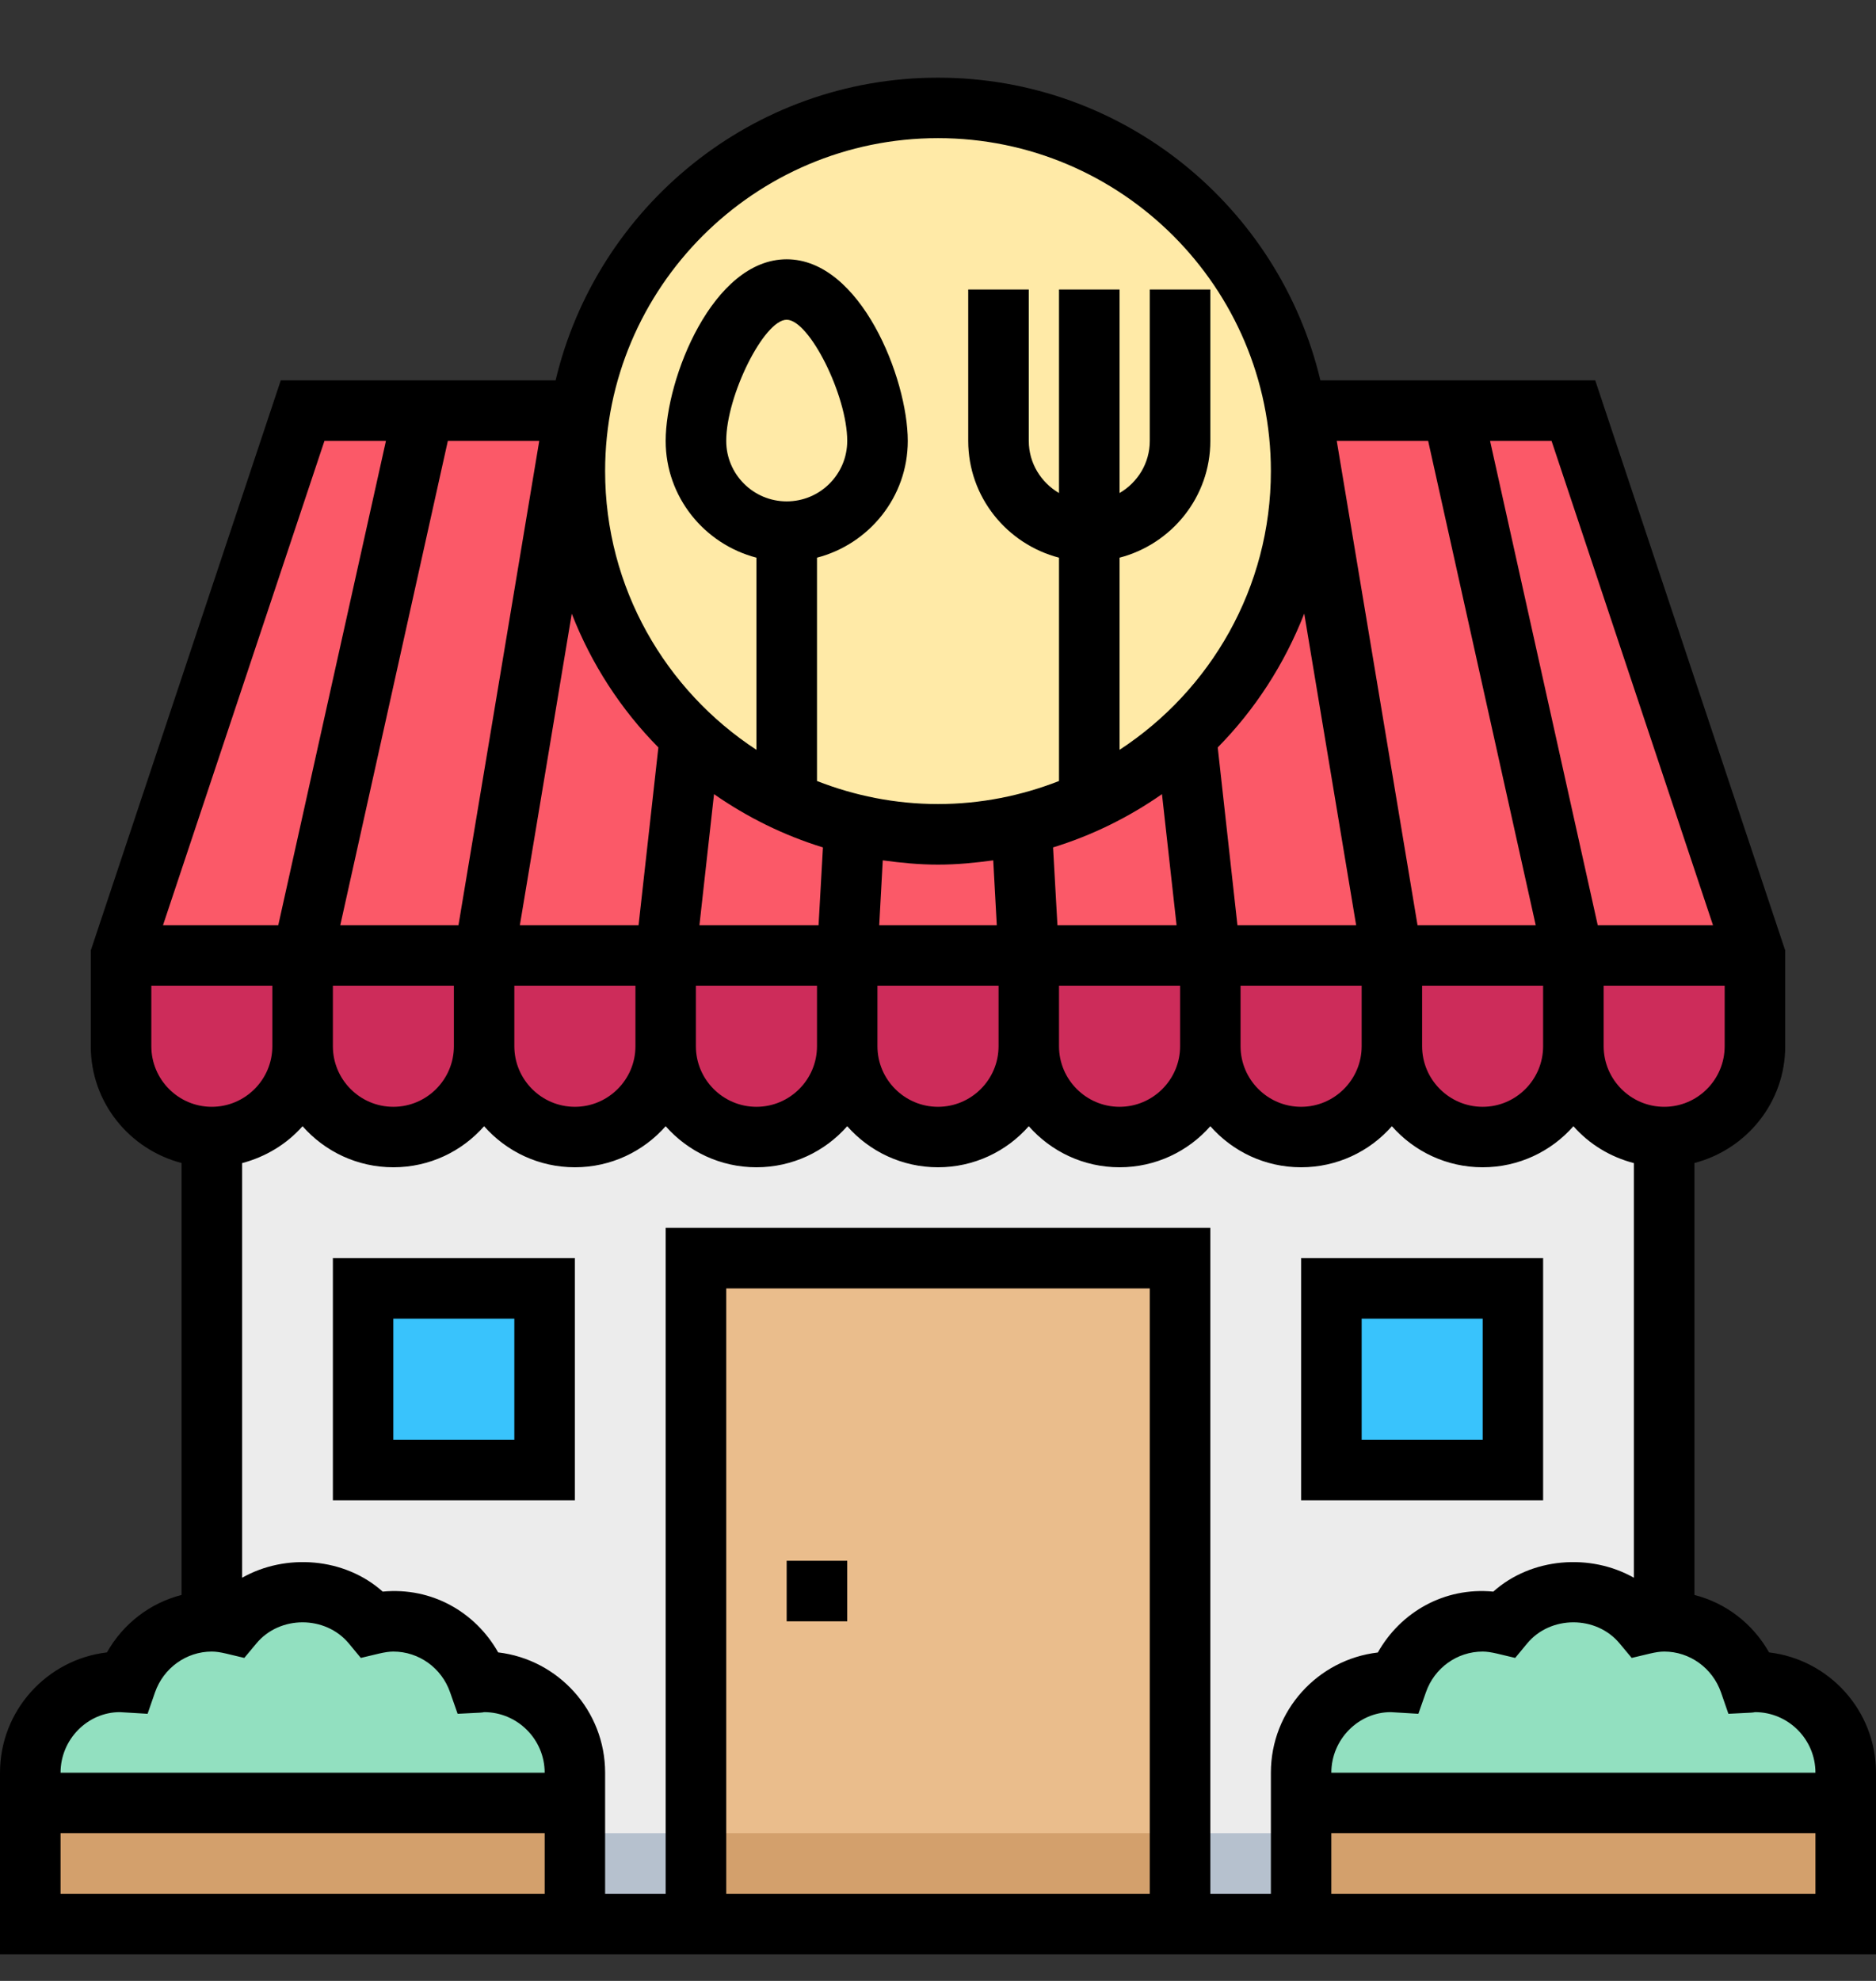 <svg width="18" height="19" viewBox="0 0 18 19" fill="none" xmlns="http://www.w3.org/2000/svg">
<rect x="0" y="0" width="18" height="19" fill="#333333" stroke="none"/>
<g clip-path="url(#clip0_425_2351)">
<path d="M2.032 10.325H15.968V18.454H2.032V10.325Z" fill="#ECECEC"/>
<path d="M2.032 17.583H15.968V18.454H2.032V17.583Z" fill="#B6C1CE"/>
<path d="M15.097 3.938H2.903L1.161 9.164V10.035C1.161 10.516 1.551 10.906 2.032 10.906C2.513 10.906 2.903 10.516 2.903 10.035C2.903 10.516 3.293 10.906 3.774 10.906C4.255 10.906 4.645 10.516 4.645 10.035C4.645 10.516 5.035 10.906 5.516 10.906C5.997 10.906 6.387 10.516 6.387 10.035C6.387 10.516 6.777 10.906 7.258 10.906C7.739 10.906 8.129 10.516 8.129 10.035C8.129 10.516 8.519 10.906 9 10.906C9.481 10.906 9.871 10.516 9.871 10.035C9.871 10.516 10.261 10.906 10.742 10.906C11.223 10.906 11.613 10.516 11.613 10.035C11.613 10.516 12.003 10.906 12.484 10.906C12.965 10.906 13.355 10.516 13.355 10.035C13.355 10.516 13.745 10.906 14.226 10.906C14.707 10.906 15.097 10.516 15.097 10.035C15.097 10.516 15.487 10.906 15.968 10.906C16.449 10.906 16.839 10.516 16.839 10.035V9.164L15.097 3.938Z" fill="#FB5968"/>
<path d="M2.032 10.906C2.513 10.906 2.903 10.516 2.903 10.035C2.903 10.516 3.293 10.906 3.774 10.906C4.255 10.906 4.645 10.516 4.645 10.035C4.645 10.516 5.035 10.906 5.516 10.906C5.997 10.906 6.387 10.516 6.387 10.035C6.387 10.516 6.777 10.906 7.258 10.906C7.739 10.906 8.129 10.516 8.129 10.035C8.129 10.516 8.519 10.906 9 10.906C9.481 10.906 9.871 10.516 9.871 10.035C9.871 10.516 10.261 10.906 10.742 10.906C11.223 10.906 11.613 10.516 11.613 10.035C11.613 10.516 12.003 10.906 12.484 10.906C12.965 10.906 13.355 10.516 13.355 10.035C13.355 10.516 13.745 10.906 14.226 10.906C14.707 10.906 15.097 10.516 15.097 10.035C15.097 10.516 15.487 10.906 15.968 10.906C16.449 10.906 16.839 10.516 16.839 10.035V9.164H1.161V10.035C1.161 10.516 1.551 10.906 2.032 10.906Z" fill="#CD2C5A"/>
<path d="M9 8.003C10.924 8.003 12.484 6.443 12.484 4.519C12.484 2.595 10.924 1.035 9 1.035C7.076 1.035 5.516 2.595 5.516 4.519C5.516 6.443 7.076 8.003 9 8.003Z" fill="#FFEAA7"/>
<path d="M4.645 16.132C4.627 16.132 4.611 16.136 4.593 16.137C4.475 15.797 4.155 15.551 3.774 15.551C3.704 15.551 3.636 15.562 3.57 15.578C3.41 15.386 3.173 15.261 2.903 15.261C2.634 15.261 2.396 15.386 2.236 15.578C2.171 15.562 2.103 15.551 2.032 15.551C1.652 15.551 1.331 15.797 1.213 16.137C1.196 16.136 1.179 16.132 1.161 16.132C0.68 16.132 0.29 16.522 0.29 17.003V18.454H5.516V17.003C5.516 16.522 5.126 16.132 4.645 16.132ZM16.839 16.132C16.821 16.132 16.804 16.136 16.787 16.137C16.669 15.797 16.348 15.551 15.968 15.551C15.897 15.551 15.829 15.562 15.764 15.578C15.604 15.386 15.366 15.261 15.097 15.261C14.827 15.261 14.59 15.386 14.43 15.578C14.364 15.562 14.296 15.551 14.226 15.551C13.845 15.551 13.525 15.797 13.406 16.137C13.389 16.136 13.373 16.132 13.355 16.132C12.874 16.132 12.484 16.522 12.484 17.003V18.454H17.71V17.003C17.71 16.522 17.32 16.132 16.839 16.132Z" fill="#92E0C0"/>
<path d="M12.484 17.293H17.71V18.454H12.484V17.293ZM0.29 17.293H5.516V18.454H0.29V17.293Z" fill="#D3A06C"/>
<path d="M6.677 12.067H11.323V18.454H6.677V12.067Z" fill="#EABD8C"/>
<path d="M6.677 17.583H11.323V18.454H6.677V17.583Z" fill="#D3A06C"/>
<path d="M3.484 12.358H5.226V14.1H3.484V12.358ZM12.774 12.358H14.516V14.1H12.774V12.358Z" fill="#39C3FC"/>
<path d="M16.974 15.849C16.818 15.574 16.562 15.376 16.258 15.298V11.155C16.757 11.025 17.129 10.575 17.129 10.035V9.117L15.306 3.648H12.669C12.274 1.986 10.781 0.745 9 0.745C7.219 0.745 5.726 1.986 5.331 3.648H2.694L0.871 9.117V10.035C0.871 10.575 1.243 11.025 1.742 11.155V15.298C1.438 15.376 1.182 15.574 1.026 15.849C0.449 15.917 0 16.408 0 17.003V18.745H18V17.003C18 16.408 17.551 15.917 16.974 15.849ZM16.513 16.233L16.584 16.438L16.801 16.427C16.817 16.426 16.834 16.424 16.839 16.422C17.159 16.422 17.419 16.683 17.419 17.003H12.774C12.774 16.683 13.035 16.422 13.344 16.422L13.609 16.438L13.681 16.233C13.762 15.998 13.981 15.841 14.226 15.841C14.266 15.841 14.309 15.848 14.362 15.86L14.538 15.902L14.653 15.763C14.877 15.493 15.316 15.493 15.54 15.763L15.656 15.902L15.832 15.86C15.884 15.848 15.927 15.841 15.968 15.841C16.212 15.841 16.431 15.998 16.513 16.233ZM15.968 10.616C15.648 10.616 15.387 10.355 15.387 10.035V9.454H16.548V10.035C16.548 10.355 16.288 10.616 15.968 10.616ZM7.548 4.809C7.228 4.809 6.968 4.549 6.968 4.229C6.968 3.795 7.331 3.067 7.548 3.067C7.766 3.067 8.129 3.795 8.129 4.229C8.129 4.549 7.869 4.809 7.548 4.809ZM7.896 8.128L7.854 8.874H6.711L6.851 7.617C7.168 7.838 7.519 8.012 7.896 8.128ZM11.149 7.617L11.289 8.874H10.146L10.104 8.128C10.481 8.012 10.832 7.838 11.149 7.617ZM13.601 8.874L12.826 4.229H13.703L14.735 8.874H13.601ZM13.012 8.874H11.873L11.684 7.169C12.042 6.806 12.325 6.369 12.514 5.885L13.012 8.874ZM9.53 8.252L9.564 8.874H8.436L8.47 8.252C8.644 8.276 8.82 8.293 9 8.293C9.18 8.293 9.356 8.276 9.53 8.252ZM6.127 8.874H4.988L5.486 5.886C5.674 6.369 5.958 6.806 6.317 7.169L6.127 8.874ZM4.399 8.874H3.265L4.297 4.229H5.174L4.399 8.874ZM3.194 9.454H4.355V10.035C4.355 10.355 4.094 10.616 3.774 10.616C3.454 10.616 3.194 10.355 3.194 10.035V9.454ZM4.935 9.454H6.097V10.035C6.097 10.355 5.836 10.616 5.516 10.616C5.196 10.616 4.935 10.355 4.935 10.035V9.454ZM6.677 9.454H7.839V10.035C7.839 10.355 7.578 10.616 7.258 10.616C6.938 10.616 6.677 10.355 6.677 10.035V9.454ZM8.419 9.454H9.581V10.035C9.581 10.355 9.32 10.616 9 10.616C8.68 10.616 8.419 10.355 8.419 10.035V9.454ZM10.161 9.454H11.323V10.035C11.323 10.355 11.062 10.616 10.742 10.616C10.422 10.616 10.161 10.355 10.161 10.035V9.454ZM11.903 9.454H13.065V10.035C13.065 10.355 12.804 10.616 12.484 10.616C12.164 10.616 11.903 10.355 11.903 10.035V9.454ZM13.645 9.454H14.806V10.035C14.806 10.355 14.546 10.616 14.226 10.616C13.906 10.616 13.645 10.355 13.645 10.035V9.454ZM16.436 8.874H15.33L14.297 4.229H14.887L16.436 8.874ZM9 1.325C10.761 1.325 12.194 2.758 12.194 4.519C12.194 5.637 11.615 6.621 10.742 7.192V5.349C11.241 5.219 11.613 4.768 11.613 4.229V2.777H11.032V4.229C11.032 4.443 10.915 4.628 10.742 4.729V2.777H10.161V4.729C9.989 4.628 9.871 4.443 9.871 4.229V2.777H9.29V4.229C9.29 4.768 9.662 5.219 10.161 5.349V7.491C9.801 7.632 9.41 7.712 9 7.712C8.59 7.712 8.199 7.632 7.839 7.491V5.349C8.338 5.219 8.71 4.768 8.71 4.229C8.71 3.63 8.257 2.487 7.548 2.487C6.839 2.487 6.387 3.63 6.387 4.229C6.387 4.768 6.759 5.219 7.258 5.349V7.192C6.385 6.621 5.806 5.637 5.806 4.519C5.806 2.758 7.239 1.325 9 1.325ZM3.113 4.229H3.703L2.67 8.874H1.564L3.113 4.229ZM1.452 10.035V9.454H2.613V10.035C2.613 10.355 2.352 10.616 2.032 10.616C1.712 10.616 1.452 10.355 1.452 10.035ZM1.15 16.422L1.416 16.438L1.487 16.233C1.569 15.998 1.788 15.841 2.032 15.841C2.073 15.841 2.116 15.848 2.168 15.86L2.344 15.902L2.46 15.763C2.684 15.493 3.122 15.493 3.347 15.763L3.462 15.902L3.638 15.86C3.691 15.848 3.734 15.841 3.774 15.841C4.019 15.841 4.238 15.998 4.319 16.233L4.391 16.438L4.607 16.427C4.624 16.426 4.64 16.424 4.645 16.422C4.965 16.422 5.226 16.683 5.226 17.003H0.581C0.581 16.683 0.841 16.422 1.15 16.422ZM0.581 18.164V17.583H5.226V18.164H0.581ZM11.032 18.164H6.968V12.358H11.032V18.164ZM12.194 18.164H11.613V11.777H6.387V18.164H5.806V17.003C5.806 16.408 5.357 15.917 4.78 15.849C4.561 15.462 4.143 15.221 3.672 15.266C3.306 14.939 2.742 14.896 2.323 15.133V11.156C2.55 11.096 2.752 10.973 2.903 10.802C3.116 11.044 3.428 11.196 3.774 11.196C4.121 11.196 4.432 11.044 4.645 10.802C4.858 11.044 5.17 11.196 5.516 11.196C5.862 11.196 6.174 11.044 6.387 10.802C6.6 11.044 6.912 11.196 7.258 11.196C7.604 11.196 7.916 11.044 8.129 10.802C8.342 11.044 8.654 11.196 9 11.196C9.346 11.196 9.658 11.044 9.871 10.802C10.084 11.044 10.396 11.196 10.742 11.196C11.088 11.196 11.4 11.044 11.613 10.802C11.826 11.044 12.137 11.196 12.484 11.196C12.83 11.196 13.142 11.044 13.355 10.802C13.568 11.044 13.88 11.196 14.226 11.196C14.572 11.196 14.884 11.044 15.097 10.802C15.248 10.974 15.45 11.097 15.677 11.156V15.133C15.258 14.896 14.694 14.939 14.328 15.266C13.858 15.221 13.439 15.462 13.22 15.85C12.643 15.917 12.194 16.408 12.194 17.003V18.164ZM12.774 18.164V17.583H17.419V18.164H12.774Z" fill="black"/>
<path d="M7.548 14.97H8.129V15.551H7.548V14.97ZM3.194 14.39H5.516V12.067H3.194V14.39ZM3.774 12.648H4.935V13.809H3.774V12.648ZM14.806 12.067H12.484V14.39H14.806V12.067ZM14.226 13.809H13.065V12.648H14.226V13.809Z" fill="black"/>
</g>
<defs>
<clipPath id="clip0_425_2351">
<rect width="18" height="18" fill="white" transform="translate(0 0.745)"/>
</clipPath>
</defs>
</svg>
